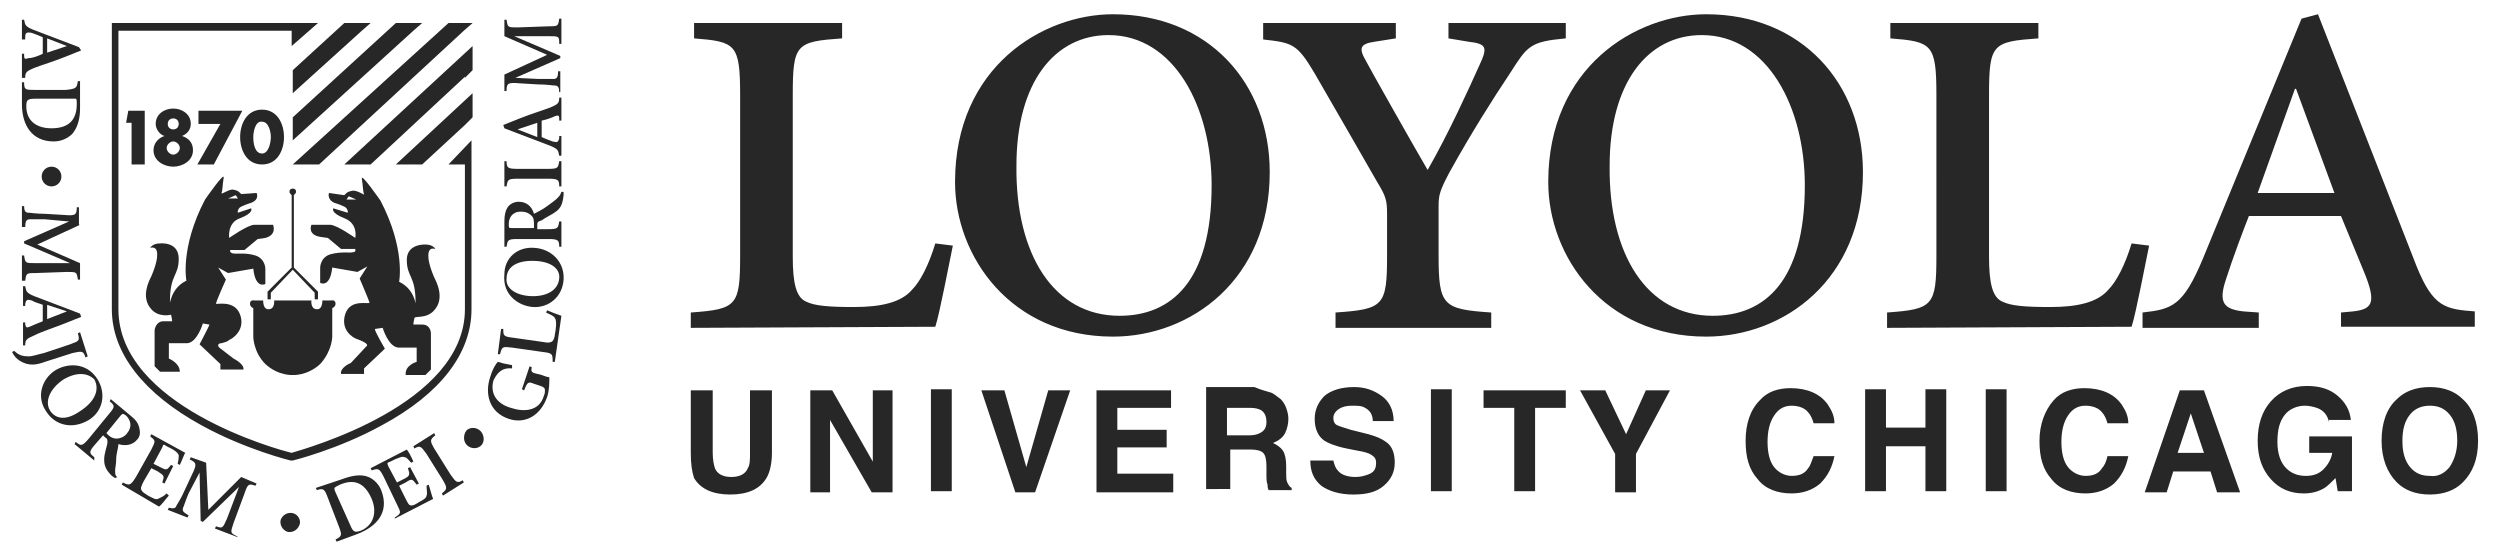 <?xml version="1.0" encoding="utf-8"?>
<!-- Generator: Adobe Illustrator 23.0.6, SVG Export Plug-In . SVG Version: 6.00 Build 0)  -->
<svg version="1.1" id="Layer_1" xmlns="http://www.w3.org/2000/svg" xmlns:xlink="http://www.w3.org/1999/xlink" x="0px" y="0px"
	 viewBox="0 0 228 50" style="enable-background:new 0 0 228 50;" xml:space="preserve">
<style type="text/css">
	.st0{fill:#272727;}
</style>
<path class="st0" d="M7.4,4.6L5.9,5.2c-1,0.4-2,0.7-2.8,1C2.4,6.5,2.3,6.6,2.3,7.1H2V4.9h0.2v0.2c0,0.3,0.1,0.3,0.4,0.2
	c0.4,0,0.9-0.2,1.3-0.4V3.4C3.7,3.3,3.2,3.1,2.9,3C2.4,2.9,2.3,3,2.3,3.4v0.2H2V1.8h0.2C2.3,2.3,2.3,2.4,3,2.7l4.2,1.6
	C7.2,4.3,7.4,4.6,7.4,4.6z M4.3,3.5v1.3l1.8-0.6C6.1,4.2,4.3,3.5,4.3,3.5z M7.3,9.9c0,0.9-0.2,1.7-0.7,2.3c-0.4,0.4-1,0.7-1.7,0.7
	c-2,0-2.9-1.5-2.9-3.4v-2h0.2c0,0.7,0.1,0.7,1,0.7H6C7,8.1,7,8,7.1,7.4h0.2C7.3,7.4,7.3,9.9,7.3,9.9z M3.3,9C2.5,9,2.4,9.1,2.4,9.7
	c0,1.3,0.9,2,2.3,2c1.7,0,2.3-0.9,2.3-2.2C7,9.2,7,9,6.9,9C6.9,9,3.3,9,3.3,9z M4.7,17c-0.5,0-0.9-0.4-0.9-0.9s0.4-0.9,0.9-0.9
	s0.9,0.4,0.9,0.9S5.2,17,4.7,17z M7.3,20.5l-3.9,1.8L7.3,24v1.5H7.1c-0.1-0.7-0.1-0.7-1-0.7l-2.8,0.1c-0.9,0-0.9,0-1,0.7H2v-2.3h0.2
	C2.3,24,2.3,24,3.3,24h3.1l-4.2-1.8V22l4.1-1.8L4.1,20H2.7c-0.3,0-0.4,0.2-0.4,0.7H2v-1.9h0.2c0,0.4,0.1,0.6,0.4,0.6
	c0.2,0,0.7,0.1,1.5,0.1l1.7,0.1c1.1,0.1,1.2,0,1.2-0.7h0.2v1.6L7.3,20.5z M7.4,28.9l-1.5,0.6c-1,0.4-2,0.7-2.8,1.1
	c-0.7,0.3-0.8,0.4-0.8,0.9H2.1v-2.1h0.2v0.2c0.1,0.3,0.1,0.3,0.4,0.2c0.2-0.1,0.7-0.3,1.2-0.5v-1.5c-0.2-0.1-0.7-0.2-1-0.4
	c-0.4-0.1-0.5-0.1-0.6,0.3v0.2H2.1v-1.8h0.2c0.1,0.5,0.1,0.6,0.8,0.9l4.2,1.6C7.3,28.6,7.4,28.9,7.4,28.9z M4.3,27.8v1.3l1.8-0.7
	C6.1,28.4,4.3,27.8,4.3,27.8z M6.4,31.4c0.8-0.3,0.9-0.3,0.7-1l0.2-0.1L8,32.5l-0.2,0.1C7.6,32,7.5,32,6.6,32.2L4.1,33
	c-0.8,0.3-1.5,0.4-2.3-0.1c-0.3-0.2-0.5-0.4-0.7-0.8L1.3,32c0.4,0.4,0.8,0.5,1.3,0.5c0.4,0,0.9-0.2,1.4-0.3
	C4,32.2,6.4,31.4,6.4,31.4z M8.1,38.3c-1.5,0.9-3.1,0.5-3.9-0.8c-0.9-1.3-0.4-2.9,0.8-3.7c1.1-0.7,2.9-0.8,3.9,0.8
	C9.7,35.9,9.4,37.5,8.1,38.3z M5.8,34.6c-1.2,0.8-1.8,2-1.2,2.9c0.5,0.7,1.4,0.9,2.7,0c1.4-0.9,1.8-2,1.3-2.9C8,34,7,33.9,5.8,34.6z
	 M11.9,37.9c0.5,0.4,0.7,0.7,0.8,1.1c0.1,0.4,0.1,0.8-0.2,1.1c-0.4,0.5-1.1,0.6-1.7,0.4c0,0.3-0.2,0.9-0.2,1.3
	c0,0.5-0.1,0.9-0.1,1.1c0,0.3,0,0.5,0.2,0.6l-0.2,0.1l-0.3-0.2c-0.6-0.6-0.7-1-0.7-1.5s0.2-1,0.3-1.5c0-0.3,0-0.4-0.2-0.5l-0.2-0.2
	l-0.7,0.8c-0.6,0.7-0.6,0.8-0.1,1.2V42l-1.8-1.5l0.1-0.2c0.5,0.4,0.6,0.4,1.2-0.3l1.8-2.2c0.6-0.7,0.6-0.8,0.1-1.2l0.1-0.2
	L11.9,37.9L11.9,37.9z M9.7,39.5l0.2,0.2c0.2,0.2,0.5,0.3,0.7,0.3c0.4,0,0.8-0.2,1-0.5c0.5-0.6,0.3-1.2-0.1-1.6
	c-0.3-0.2-0.3-0.2-0.5,0C11,37.9,9.7,39.5,9.7,39.5z M16.9,41.3c-0.1,0.1-0.3,0.7-0.5,1.1l-0.2-0.1c0.1-0.4,0.1-0.6,0.1-0.8
	c-0.1-0.2-0.3-0.4-0.7-0.6l-0.4-0.2c-0.3-0.2-0.3-0.2-0.4,0.1L14,42.3l0.6,0.3c0.6,0.3,0.6,0.3,1-0.2l0.2,0.1L15,44.1L14.8,44
	c0.2-0.6,0.2-0.6-0.4-1l-0.6-0.3l-0.7,1.2c-0.2,0.4-0.3,0.6-0.2,0.8s0.3,0.3,0.6,0.5c0.4,0.2,0.7,0.4,0.9,0.3
	c0.2-0.1,0.5-0.2,0.8-0.5l0.2,0.2c-0.2,0.2-0.7,0.9-0.9,1l-3.4-2l0.1-0.2c0.6,0.3,0.7,0.3,1.2-0.5l1.4-2.5c0.4-0.8,0.4-0.8-0.1-1.2
	l0.1-0.2C13.8,39.6,16.9,41.3,16.9,41.3z M18.8,42.2l0.2,4.3l3-3l1.4,0.6l-0.1,0.2c-0.6-0.2-0.7-0.2-1,0.7l-1,2.7
	c-0.3,0.9-0.3,0.9,0.3,1.2l0.1,0.1l-2.1-0.8l0.1-0.2c0.6,0.2,0.6,0.2,1-0.7l1.1-2.9l-3.3,3.2l-0.2-0.1l-0.1-4.4l-1,1.9
	c-0.3,0.7-0.4,1.1-0.5,1.3c-0.1,0.3,0,0.4,0.5,0.7l-0.1,0.2l-1.8-0.7l0.1-0.2c0.4,0.1,0.6,0.1,0.7-0.2c0.1-0.2,0.4-0.6,0.7-1.3
	l0.7-1.5c0.5-1,0.4-1.1-0.2-1.4l0.1-0.2C17.4,41.7,18.8,42.2,18.8,42.2z M27.3,47.9c-0.2,0.5-0.7,0.7-1.1,0.6
	c-0.5-0.2-0.7-0.7-0.6-1.1c0.2-0.5,0.7-0.7,1.1-0.6C27.2,46.9,27.5,47.5,27.3,47.9z M31.2,43.7c0.8-0.3,1.7-0.5,2.4-0.2
	c0.5,0.2,1,0.7,1.2,1.3c0.7,1.9-0.4,3.2-2.2,3.9l-1.9,0.7l-0.1-0.2c0.6-0.3,0.6-0.4,0.3-1.2l-1-2.6c-0.3-0.8-0.4-0.9-1-0.7l-0.1-0.2
	C28.8,44.5,31.2,43.7,31.2,43.7z M31.9,47.8c0.3,0.7,0.4,0.8,1,0.6c1.2-0.5,1.5-1.7,1-2.9c-0.7-1.6-1.7-1.8-2.9-1.3
	c-0.2,0.1-0.4,0.2-0.5,0.3c0,0.1,0,0.2,0.1,0.4C30.6,44.9,31.9,47.8,31.9,47.8z"/>
<path class="st0" d="M37.1,41c0.1,0.1,0.4,0.6,0.6,1.1l-0.2,0.1c-0.3-0.3-0.4-0.5-0.6-0.5c-0.2-0.1-0.4,0-0.9,0.2l-0.4,0.2
	c-0.3,0.1-0.3,0.1-0.2,0.4l0.8,1.5l0.6-0.3c0.6-0.3,0.6-0.4,0.4-1l0.2-0.1l0.8,1.5L38,44.2c-0.4-0.5-0.4-0.6-1-0.2l-0.6,0.3l0.6,1.2
	c0.2,0.4,0.3,0.6,0.5,0.6s0.4-0.1,0.7-0.3c0.4-0.2,0.7-0.4,0.7-0.6c0.1-0.2,0-0.5,0-0.9l0.2-0.1c0.1,0.3,0.3,1.1,0.4,1.3L36,47.3
	v-0.1c0.6-0.4,0.6-0.4,0.2-1.2L35,43.5c-0.4-0.8-0.5-0.8-1.1-0.6l-0.1-0.2C33.8,42.7,37.1,41,37.1,41z M39.6,39.5l0.1,0.2
	c-0.5,0.4-0.5,0.5-0.1,1.2l1.5,2.4c0.5,0.7,0.6,0.8,1.1,0.5l0.1,0.2l-1.9,1.2L40.3,45c0.5-0.4,0.5-0.5,0.1-1.2l-1.5-2.4
	c-0.5-0.7-0.6-0.8-1.1-0.5l-0.1-0.2L39.6,39.5z M43.9,39.4c0.3,0.4,0.3,1-0.1,1.3c-0.4,0.3-1,0.2-1.3-0.2s-0.2-1,0.1-1.3
	C43,38.9,43.6,39,43.9,39.4z M49.4,34.2c0.3,0.1,0.5,0.2,0.7,0.2c0,0.5,0,1.2-0.2,1.8c-0.6,1.7-2,2.5-3.5,2
	c-1.8-0.6-2.2-2.3-1.7-3.8c0.2-0.7,0.5-1.2,0.7-1.4c0.3,0.1,0.7,0.2,1.3,0.3v0.3c-1-0.1-1.4,0.5-1.7,1.1c-0.3,1.1,0.2,2.1,1.6,2.5
	c1.2,0.4,2.6,0.3,3-1.1c0.1-0.2,0.1-0.4,0.1-0.5c0-0.2-0.1-0.3-0.4-0.4L48.7,35c-0.5-0.2-0.6-0.2-0.9,0.6l-0.2-0.1l0.7-2.1l0.2,0.1
	c-0.1,0.4,0,0.5,0.5,0.6C49,34.1,49.4,34.2,49.4,34.2z M45.7,30h0.2c0,0.6,0,0.7,0.9,0.8l2.8,0.4c0.5,0.1,0.7,0,0.8-0.1
	s0.2-0.4,0.2-0.6c0.1-0.4,0.2-1.3,0-1.5c-0.1-0.2-0.4-0.3-0.8-0.5l0.1-0.2c0.2,0.1,1,0.4,1.3,0.5L50.6,33h-0.2c0-0.7,0-0.8-0.9-0.9
	l-2.8-0.4c-0.9-0.1-0.9-0.1-1.1,0.6h-0.2C45.4,32.3,45.7,30,45.7,30z M48.7,22.6c1.7,0.1,2.8,1.4,2.7,2.9c-0.1,1.6-1.4,2.6-2.8,2.5
	c-1.3-0.1-2.8-1.1-2.6-3C46,23.6,47.1,22.5,48.7,22.6z M48.3,27c1.5,0.1,2.6-0.5,2.7-1.6c0.1-0.8-0.6-1.5-2.1-1.6
	c-1.7-0.1-2.7,0.5-2.7,1.6C46.1,26.2,46.9,26.9,48.3,27z M46,20.2c0-0.6,0.1-1,0.3-1.3s0.6-0.5,1-0.5c0.7,0,1.2,0.4,1.4,1.1
	c0.2-0.1,0.8-0.4,1.2-0.7c0.4-0.3,0.7-0.5,0.9-0.7s0.3-0.3,0.4-0.6h0.2v0.3c-0.1,0.9-0.3,1.2-0.7,1.5s-0.9,0.5-1.3,0.8
	C49,20.2,49,20.3,49,20.6v0.3h1c0.9,0,0.9-0.1,1-0.7h0.2v2.3H51c0-0.6-0.1-0.7-1-0.7h-2.8c-0.9,0-0.9,0.1-1,0.7H46
	C46,22.5,46,20.2,46,20.2z M48.7,20.8v-0.3c0-0.3,0-0.6-0.2-0.8c-0.3-0.3-0.6-0.4-1-0.4c-0.8,0-1.1,0.6-1.1,1.1c0,0.4,0,0.4,0.3,0.4
	C46.7,20.8,48.7,20.8,48.7,20.8z M46,14.7h0.2c0,0.6,0.1,0.7,1,0.7H50c0.9,0,0.9-0.1,1-0.7h0.2V17H51c0-0.6-0.1-0.7-1-0.7h-2.8
	c-0.9,0-0.9,0.1-1,0.7H46V14.7z M45.9,11.4l1.5-0.6c1-0.4,2-0.7,2.8-1C50.9,9.5,51,9.4,51,8.9h0.2V11H51v-0.2c0-0.3-0.1-0.3-0.4-0.2
	c-0.2,0.1-0.7,0.3-1.2,0.4v1.5c0.2,0.1,0.7,0.3,1,0.4c0.4,0.1,0.5,0.1,0.6-0.3v-0.2h0.2v1.8H51c-0.1-0.5-0.1-0.6-0.8-0.9L46,11.7
	L45.9,11.4z M49,12.5v-1.3l-1.8,0.6L49,12.5z M46,6.8L49.9,5L46,3.3V1.8h0.2c0.1,0.7,0.1,0.7,1,0.7L50,2.4c0.9,0,0.9,0,1-0.7h0.2V4
	H51c0-0.7,0-0.7-1-0.7h-3.1l4.2,1.8v0.2L47,7.1l2.1,0.1h1.4c0.3,0,0.4-0.2,0.4-0.7h0.2v1.9H51c0-0.4-0.1-0.6-0.4-0.6
	c-0.2,0-0.7-0.1-1.5-0.1l-1.7-0.1c-1.1-0.1-1.2,0-1.2,0.7H46V6.8z M11.5,11.2l0.2-1.1h1.5V15H12v-3.8C12,11.2,11.5,11.2,11.5,11.2z
	 M17.4,11.3c0,0.5-0.3,0.9-0.8,1.1c0.6,0.2,1,0.6,1,1.3c0,1-1,1.5-1.8,1.5S14,14.7,14,13.7c0-0.6,0.4-1.1,1-1.3
	c-0.4-0.1-0.8-0.6-0.8-1.1c0-0.9,0.8-1.4,1.6-1.4S17.4,10.4,17.4,11.3z M15.3,11.3c0,0.3,0.2,0.5,0.5,0.5c0.3,0,0.5-0.2,0.5-0.5
	s-0.2-0.5-0.5-0.5S15.3,11,15.3,11.3z M15.2,13.5c0,0.3,0.3,0.6,0.6,0.6c0.3,0,0.6-0.3,0.6-0.6s-0.3-0.6-0.6-0.6
	S15.2,13.2,15.2,13.5z M18.1,11.3v-1.2h4L19.5,15H18l2.1-3.7C20.1,11.3,18.1,11.3,18.1,11.3z M25.9,12.5c0,1.2-0.6,2.5-2,2.5
	s-2-1.3-2-2.5s0.6-2.5,2-2.5S25.9,11.3,25.9,12.5z M23.1,12.5c0,0.5,0.1,1.5,0.8,1.5c0.6,0,0.8-1,0.8-1.5s-0.2-1.4-0.8-1.4
	C23.3,11,23.1,12,23.1,12.5z M24.9,20.5h-1.7c-0.6,0-2.3,1.2-2.3,1.2s-0.2-1.4,1-1.8c1.3-0.5,1-0.9,1-0.9l-1.2,0.4
	c0,0-0.1-0.1,0.1-0.4c0.1-0.2,1.1-0.5,1.1-0.5c0.8-0.3,0.5-0.9,0.5-0.9L22,17.7c-0.3-0.3-0.3-0.3-0.7-0.4c-0.4-0.1-1.1,0.5-1.1,0.3
	c0.1-0.2,0.1-0.8,0.2-1.4s-1.7,2-1.7,2c-2.3,4.4-1.7,7.4-1.7,7.4c-1.5,0.7-1.5,2.4-1.5,1.9c0-2.5,0.8-2.3,0.8-3.9s-1.7-1.4-1.7-1.4
	c-0.7,0-0.9,0.4-0.9,0.4s0.3-0.1,0.5,0.1c0,0,0.5,0.4-0.4,2.5c-0.2,0.4-1,1.9,0,3c0.7,0.8,1.8,0.5,1.8,0.5c0.1,0.4,0.1,0.6,0.1,0.6
	h-0.8c-0.7,0-0.8,0.8-0.8,0.8v3.3l0.5,0.5h1.8c0-0.8-1-1.2-1-1.2v-1.4h1.7c0.9-0.1,1.4-1.8,1.4-1.8l0.6,0.1c0,0.1-0.9,1.8-0.9,1.8
	l1.9,1.8v0.5h2.1c0.1-0.5-0.9-1-0.9-1l-1.3-1c-0.2-0.2-0.1-0.4,0.2-0.4c0.3-0.1,0.5-0.1,0.7-0.3c0.3-0.1,1.5-0.9,1-2.3
	s-2.2-0.9-2.2-1c0-0.2,0.9-2.2,0.9-2.2l-0.7-1.1l0.9,0.5l2.3-0.4c0.2,1.9,1.1,1.4,1.1,1.4v-1.4c0,0,0-0.9-0.9-1.2
	c-1-0.3-1.7-0.1-2.1-0.2C20.9,23,21,22.8,21,22.8h1.3l1.2-1l0.7-0.1C25.3,21.4,24.9,20.5,24.9,20.5z M21.5,17.8l0.2,0.3h-0.9
	C20.8,18.1,21.5,17.8,21.5,17.8z"/>
<path class="st0" d="M26.7,34.2c0,0-1.3,0.1-2.5-1c-1.1-1.1-1.1-2.5-1.1-2.5v-2.6c0,0-0.3-0.1-0.3-0.4c0-0.4,0.4-0.3,0.4-0.3H24
	c0,0.9,0.5,0.8,0.5,0.8c0.6,0,0.5-0.8,0.5-0.8h3.4c0,0-0.1,0.8,0.5,0.8c0,0,0.5,0.1,0.5-0.8h0.8c0,0,0.4-0.1,0.4,0.3
	c0,0.3-0.3,0.4-0.3,0.4v2.6c0,0,0,1.3-1.1,2.5C28,34.3,26.7,34.2,26.7,34.2z"/>
<path class="st0" d="M39.6,28.3c1-1.1,0.2-2.6,0-3c-0.9-2.1-0.4-2.5-0.4-2.5c0.1-0.2,0.5-0.1,0.5-0.1s-0.2-0.4-0.9-0.4
	c0,0-1.7-0.1-1.7,1.4c0,1.6,0.8,1.4,0.8,3.9c0,0.4,0-1.2-1.5-1.9c0,0,0.6-3-1.7-7.4c0,0-1.8-2.6-1.7-2s0.1,1.2,0.2,1.4
	c0.1,0.2-0.6-0.4-1.1-0.3c-0.4,0.1-0.4,0.1-0.7,0.4L30,17.6c0,0-0.2,0.6,0.5,0.9c0,0,1,0.3,1.1,0.5c0.2,0.3,0.1,0.4,0.1,0.4L30.4,19
	c0,0-0.3,0.4,1,0.9c1.3,0.5,1,1.8,1,1.8s-1.7-1.2-2.3-1.2h-1.7c0,0-0.4,0.9,0.8,1.1l0.7,0.1l1.2,1h1.3c0,0,0.1,0.3-0.2,0.3
	c-0.3,0.1-1-0.1-2.1,0.2c-0.9,0.3-0.9,1.2-0.9,1.2v1.4c0,0,0.9,0.5,1.1-1.4l2.3,0.4l0.9-0.5l-0.7,1.1c0,0,0.9,2.1,0.9,2.2
	c0,0.2-1.7-0.4-2.2,1c-0.5,1.5,0.7,2.2,1,2.3c0.3,0.1,0.5,0.2,0.7,0.3c0.2,0.1,0.4,0.3,0.2,0.4L32,33.1c0,0-1,0.4-0.9,1h2.1v-0.5
	l1.9-1.8c0,0-1-1.7-0.9-1.8l0.7-0.1c0,0,0.5,1.7,1.4,1.8H38V33c0,0-1.1,0.3-1,1.2h1.8l0.5-0.5v-3.3c0,0,0-0.8-0.8-0.8h-0.8
	c0,0,0-0.2,0.1-0.6C37.8,28.8,38.9,29.1,39.6,28.3z M31.6,18.2l0.2-0.3l0.7,0.3C32.5,18.2,31.6,18.2,31.6,18.2z M26.8,24.4v-6.6
	c0.1-0.1,0.2-0.2,0.2-0.3c0-0.2-0.1-0.3-0.3-0.3c-0.2,0-0.3,0.1-0.3,0.3c0,0.1,0.1,0.2,0.2,0.3v6.6l-2.2,2.2v0.7h0.3v-0.6l2-2.1
	l2,2.1v0.6H29v-0.7L26.8,24.4z M26.7,8.5V6.4V8.5z M26.7,8.5L33,2.8l0.8-0.7h-2.4l-4.7,4.3L26.7,8.5z M26.7,10.7v2.1l11-10l0.8-0.7
	h-2.4C36.1,2.1,26.7,10.7,26.7,10.7z M43.1,2.1h-2.2L26.7,15h2.4L42.3,2.8C42.3,2.8,43.1,2.1,43.1,2.1z M31.4,15h2.4l8.6-8v0.1
	l0.7-0.7V4.2L31.4,15z M36.1,15h2.4l3.9-3.6l0.7-0.7V8.5L36.1,15z"/>
<path class="st0" d="M42.4,15v13.2c0,8.7-14.5,12.7-15.8,13.1C25.3,41,10.8,37,10.8,28.2V2.8h15.8v1.4l1.6-1.4L29,2.1H10.2v26.1
	c0,4,2.9,7.7,8.2,10.6c4,2.2,8.1,3.2,8.1,3.2h0.2c0,0,4.1-1,8.1-3.2c5.4-2.9,8.2-6.6,8.2-10.6V12.8L40.9,15H42.4z M63,29.9v-1.4
	c4.2-0.3,4.5-0.6,4.5-5.2V8.7c0-4.7-0.4-4.9-4.2-5.2V2.1h13.5v1.4c-4.2,0.3-4.5,0.5-4.5,5.2v14.7c0,2.4,0.3,3.7,1.2,4.1
	c0.8,0.4,2.1,0.5,4.4,0.5c2.4,0,4.3-0.4,5.3-1.6c0.7-0.7,1.5-2.2,2.1-4.2l1.6,0.2c-0.3,1.4-1.2,6.2-1.6,7.4L63,29.9L63,29.9z
	 M87.1,16.6c0-10.5,8-15.3,14.4-15.3c8.7,0,14.3,6.3,14.3,14.4c0,9.8-7.2,15-14.3,15C92.2,30.7,87.1,23.4,87.1,16.6z M102.1,28.8
	c4.7,0,8.4-3.1,8.4-11.9c0-7.1-3.4-13.7-9.4-13.7c-4.9,0-8.4,4.3-8.4,11.9C92.6,23.2,96.1,28.8,102.1,28.8z M121.8,29.9v-1.4
	c4.4-0.3,4.7-0.6,4.7-5.2v-3.8c0-1.2-0.1-1.6-0.9-2.9c-1.3-2.3-3-5.2-5.7-9.9c-1.6-2.7-2-2.8-4.7-3.1V2.1h12.1v1.4l-1.9,0.3
	c-1.4,0.2-1.5,0.6-0.8,1.8c0.3,0.6,4.2,7.5,5.6,9.9c1.9-3.3,3.8-7.5,4.7-9.5c0.8-1.7,0.7-2-1-2.2l-1.8-0.3V2.1h10.7v1.4
	c-3.3,0.3-3.5,0.7-5.1,3.2c-1.6,2.4-3.5,5.4-5.5,9c-0.9,1.7-1,2.1-1,3.1v4.5c0,4.6,0.4,4.9,4.8,5.2v1.4H121.8L121.8,29.9z
	 M141.2,16.6c0-10.5,8-15.3,14.4-15.3c8.7,0,14.3,6.3,14.3,14.4c0,9.8-7.2,15-14.3,15C146.3,30.7,141.2,23.4,141.2,16.6z
	 M156.2,28.8c4.7,0,8.4-3.1,8.4-11.9c0-7.1-3.4-13.7-9.4-13.7c-4.9,0-8.4,4.3-8.4,11.9C146.7,23.2,150.2,28.8,156.2,28.8z
	 M172.1,29.9v-1.4c4.2-0.3,4.5-0.6,4.5-5.2V8.7c0-4.7-0.4-4.9-4.2-5.2V2.1h13.5v1.4c-4.2,0.3-4.5,0.5-4.5,5.2v14.7
	c0,2.4,0.3,3.7,1.2,4.1c0.8,0.4,2.1,0.5,4.4,0.5c2.4,0,4.3-0.4,5.3-1.6c0.7-0.7,1.5-2.2,2.1-4.2l1.6,0.2c-0.3,1.4-1.2,6.2-1.6,7.4
	L172.1,29.9L172.1,29.9z M213.5,28.5l1.1-0.1c1.7-0.2,2.2-0.7,1-3.6l-2.1-5.1h-8.4c-0.4,1-1.5,3.9-2.1,5.8c-0.7,2.1-0.2,2.7,1.6,2.9
	l1.4,0.1v1.4h-10.6v-1.4c2.7-0.3,3.7-0.6,5.5-4.9l9-21.9l1.5-0.4l9,23c1.5,3.7,2.6,3.9,5.3,4.1v1.4h-12.2
	C213.5,29.8,213.5,28.5,213.5,28.5z M205.9,17.6h7l-3.5-9.5h-0.1L205.9,17.6z M63,35.6h2v5.7c0,0.6,0.1,1.1,0.2,1.4
	c0.2,0.5,0.7,0.8,1.5,0.8s1.3-0.3,1.5-0.8c0.2-0.3,0.2-0.8,0.2-1.4v-5.7h2v5.7c0,1-0.2,1.8-0.5,2.3c-0.6,1-1.7,1.5-3.3,1.5
	c-1.6,0-2.7-0.5-3.3-1.5C63.1,43,63,42.3,63,41.3C63,41.3,63,35.6,63,35.6z M73.9,35.6h2l3.7,6.5v-6.5h1.8v9.3h-1.9l-3.8-6.6v6.6
	h-1.8C73.9,44.9,73.9,35.6,73.9,35.6z M86.8,44.8h-1.9v-9.3h1.9V44.8z M95.6,35.6h2l-3.2,9.3h-1.8l-3.1-9.3h2.1l2,7L95.6,35.6z
	 M106.8,37.2h-4.9v2h4.5v1.6h-4.5v2.4h5.1v1.7h-7v-9.3h6.8V37.2z M115.9,35.8c0.3,0.1,0.6,0.4,0.9,0.6c0.2,0.2,0.4,0.5,0.5,0.8
	s0.2,0.6,0.2,1s-0.1,0.9-0.3,1.3c-0.2,0.4-0.6,0.7-1.1,0.9c0.4,0.2,0.7,0.4,0.9,0.7c0.2,0.3,0.3,0.8,0.3,1.4v0.6
	c0,0.4,0,0.7,0.1,0.9s0.2,0.4,0.4,0.5v0.2h-2.1c-0.1-0.2-0.1-0.4-0.1-0.5c-0.1-0.3-0.1-0.5-0.1-0.8v-0.9c0-0.6-0.1-1-0.3-1.2
	c-0.2-0.2-0.6-0.3-1.1-0.3h-1.9v3.6H110v-9.3h4.4C115.1,35.6,115.6,35.7,115.9,35.8z M111.9,37.2v2.5h2.1c0.4,0,0.7-0.1,0.9-0.2
	c0.4-0.2,0.6-0.5,0.6-1c0-0.6-0.2-0.9-0.5-1.1c-0.2-0.1-0.5-0.2-0.9-0.2H111.9z M121.6,42c0.1,0.4,0.2,0.7,0.4,0.9
	c0.3,0.4,0.9,0.6,1.6,0.6c0.5,0,0.8-0.1,1.1-0.2c0.6-0.2,0.8-0.5,0.8-1.1c0-0.3-0.1-0.5-0.4-0.7s-0.7-0.3-1.3-0.4l-1-0.2
	c-1-0.2-1.7-0.5-2-0.7c-0.6-0.4-0.9-1.1-0.9-2c0-0.8,0.3-1.5,0.9-2.1c0.6-0.5,1.5-0.8,2.7-0.8c1,0,1.8,0.3,2.5,0.8s1.1,1.3,1.1,2.3
	h-1.9c0-0.6-0.3-1-0.7-1.2c-0.3-0.2-0.7-0.2-1.2-0.2s-0.9,0.1-1.2,0.3c-0.3,0.2-0.5,0.5-0.5,0.8s0.1,0.6,0.4,0.7
	c0.2,0.1,0.6,0.2,1.2,0.4l1.6,0.4c0.7,0.2,1.2,0.4,1.6,0.7c0.6,0.4,0.8,1.1,0.8,1.9c0,0.8-0.3,1.5-1,2.1s-1.6,0.8-2.8,0.8
	c-1.2,0-2.2-0.3-2.9-0.8c-0.7-0.6-1-1.3-1-2.3C119.5,42,121.6,42,121.6,42z M132.4,44.8h-1.9v-9.3h1.9V44.8z M142.8,35.6v1.6H140
	v7.6h-1.9v-7.6h-2.8v-1.6H142.8L142.8,35.6z M150.1,35.6h2.2l-3.1,5.8v3.5h-1.9v-3.5l-3.2-5.8h2.3l1.9,4L150.1,35.6z M160.5,36.5
	c0.7-0.8,1.7-1.1,2.8-1.1c1.5,0,2.7,0.5,3.4,1.5c0.4,0.6,0.6,1.1,0.6,1.7h-1.9c-0.1-0.4-0.3-0.8-0.5-1c-0.3-0.4-0.9-0.6-1.5-0.6
	c-0.7,0-1.2,0.3-1.6,0.9c-0.4,0.6-0.6,1.4-0.6,2.4s0.2,1.8,0.6,2.3c0.4,0.5,1,0.8,1.6,0.8c0.7,0,1.2-0.2,1.5-0.7
	c0.2-0.2,0.3-0.6,0.5-1.1h1.9c-0.2,1-0.6,1.8-1.3,2.5c-0.7,0.6-1.6,0.9-2.6,0.9c-1.3,0-2.4-0.4-3.1-1.3c-0.8-0.9-1.1-2-1.1-3.5
	S159.6,37.4,160.5,36.5L160.5,36.5z M170.1,44.8v-9.3h1.9V39h3.6v-3.5h1.9v9.3h-1.9v-4.1H172v4.1L170.1,44.8L170.1,44.8z M183,44.8
	h-1.9v-9.3h1.9V44.8z M187.3,36.5c0.7-0.8,1.7-1.1,2.8-1.1c1.5,0,2.7,0.5,3.4,1.5c0.4,0.6,0.6,1.1,0.6,1.7h-1.9
	c-0.1-0.4-0.3-0.8-0.5-1c-0.3-0.4-0.9-0.6-1.5-0.6c-0.7,0-1.2,0.3-1.6,0.9c-0.4,0.6-0.6,1.4-0.6,2.4s0.2,1.8,0.6,2.3
	c0.4,0.5,1,0.8,1.6,0.8c0.7,0,1.2-0.2,1.5-0.7c0.2-0.2,0.4-0.6,0.5-1.1h1.9c-0.2,1-0.6,1.8-1.3,2.5c-0.7,0.6-1.6,0.9-2.6,0.9
	c-1.3,0-2.4-0.4-3.1-1.3c-0.8-0.9-1.1-2-1.1-3.5S186.5,37.4,187.3,36.5L187.3,36.5z M198.8,35.6h2.2l3.3,9.3h-2.1l-0.6-1.9h-3.4
	l-0.6,1.9h-2L198.8,35.6L198.8,35.6z M198.6,41.3h2.4l-1.2-3.6L198.6,41.3z M212.4,38.5c-0.1-0.6-0.5-1.1-1.1-1.3
	c-0.3-0.1-0.7-0.2-1.1-0.2c-0.7,0-1.4,0.3-1.8,0.8c-0.5,0.6-0.7,1.4-0.7,2.5s0.3,1.9,0.8,2.4s1.1,0.7,1.8,0.7s1.2-0.2,1.6-0.6
	c0.4-0.4,0.7-0.9,0.8-1.5h-2.1v-1.5h3.9v5h-1.3l-0.2-1.2c-0.4,0.4-0.7,0.7-1,0.9c-0.5,0.3-1.1,0.5-1.9,0.5c-1.2,0-2.2-0.4-3-1.3
	c-0.8-0.9-1.2-2-1.2-3.5s0.4-2.7,1.2-3.6c0.8-0.9,1.9-1.4,3.3-1.4c1.2,0,2.1,0.3,2.8,0.9c0.7,0.6,1.1,1.3,1.2,2.2h-2V38.5z
	 M224.6,44c-0.7,0.7-1.7,1.1-3,1.1s-2.3-0.4-3-1.1c-0.9-0.9-1.4-2.2-1.4-3.8c0-1.7,0.5-3,1.4-3.8c0.7-0.7,1.7-1.1,3-1.1
	s2.3,0.4,3,1.1c0.9,0.8,1.4,2.1,1.4,3.8S225.5,43.1,224.6,44z M223.4,42.6c0.4-0.6,0.7-1.4,0.7-2.4s-0.2-1.8-0.7-2.4
	c-0.5-0.6-1.1-0.8-1.8-0.8c-0.8,0-1.4,0.3-1.8,0.8c-0.5,0.6-0.7,1.4-0.7,2.4s0.2,1.8,0.7,2.4c0.5,0.6,1.1,0.8,1.8,0.8
	C222.3,43.5,222.9,43.2,223.4,42.6z"/>
</svg>
